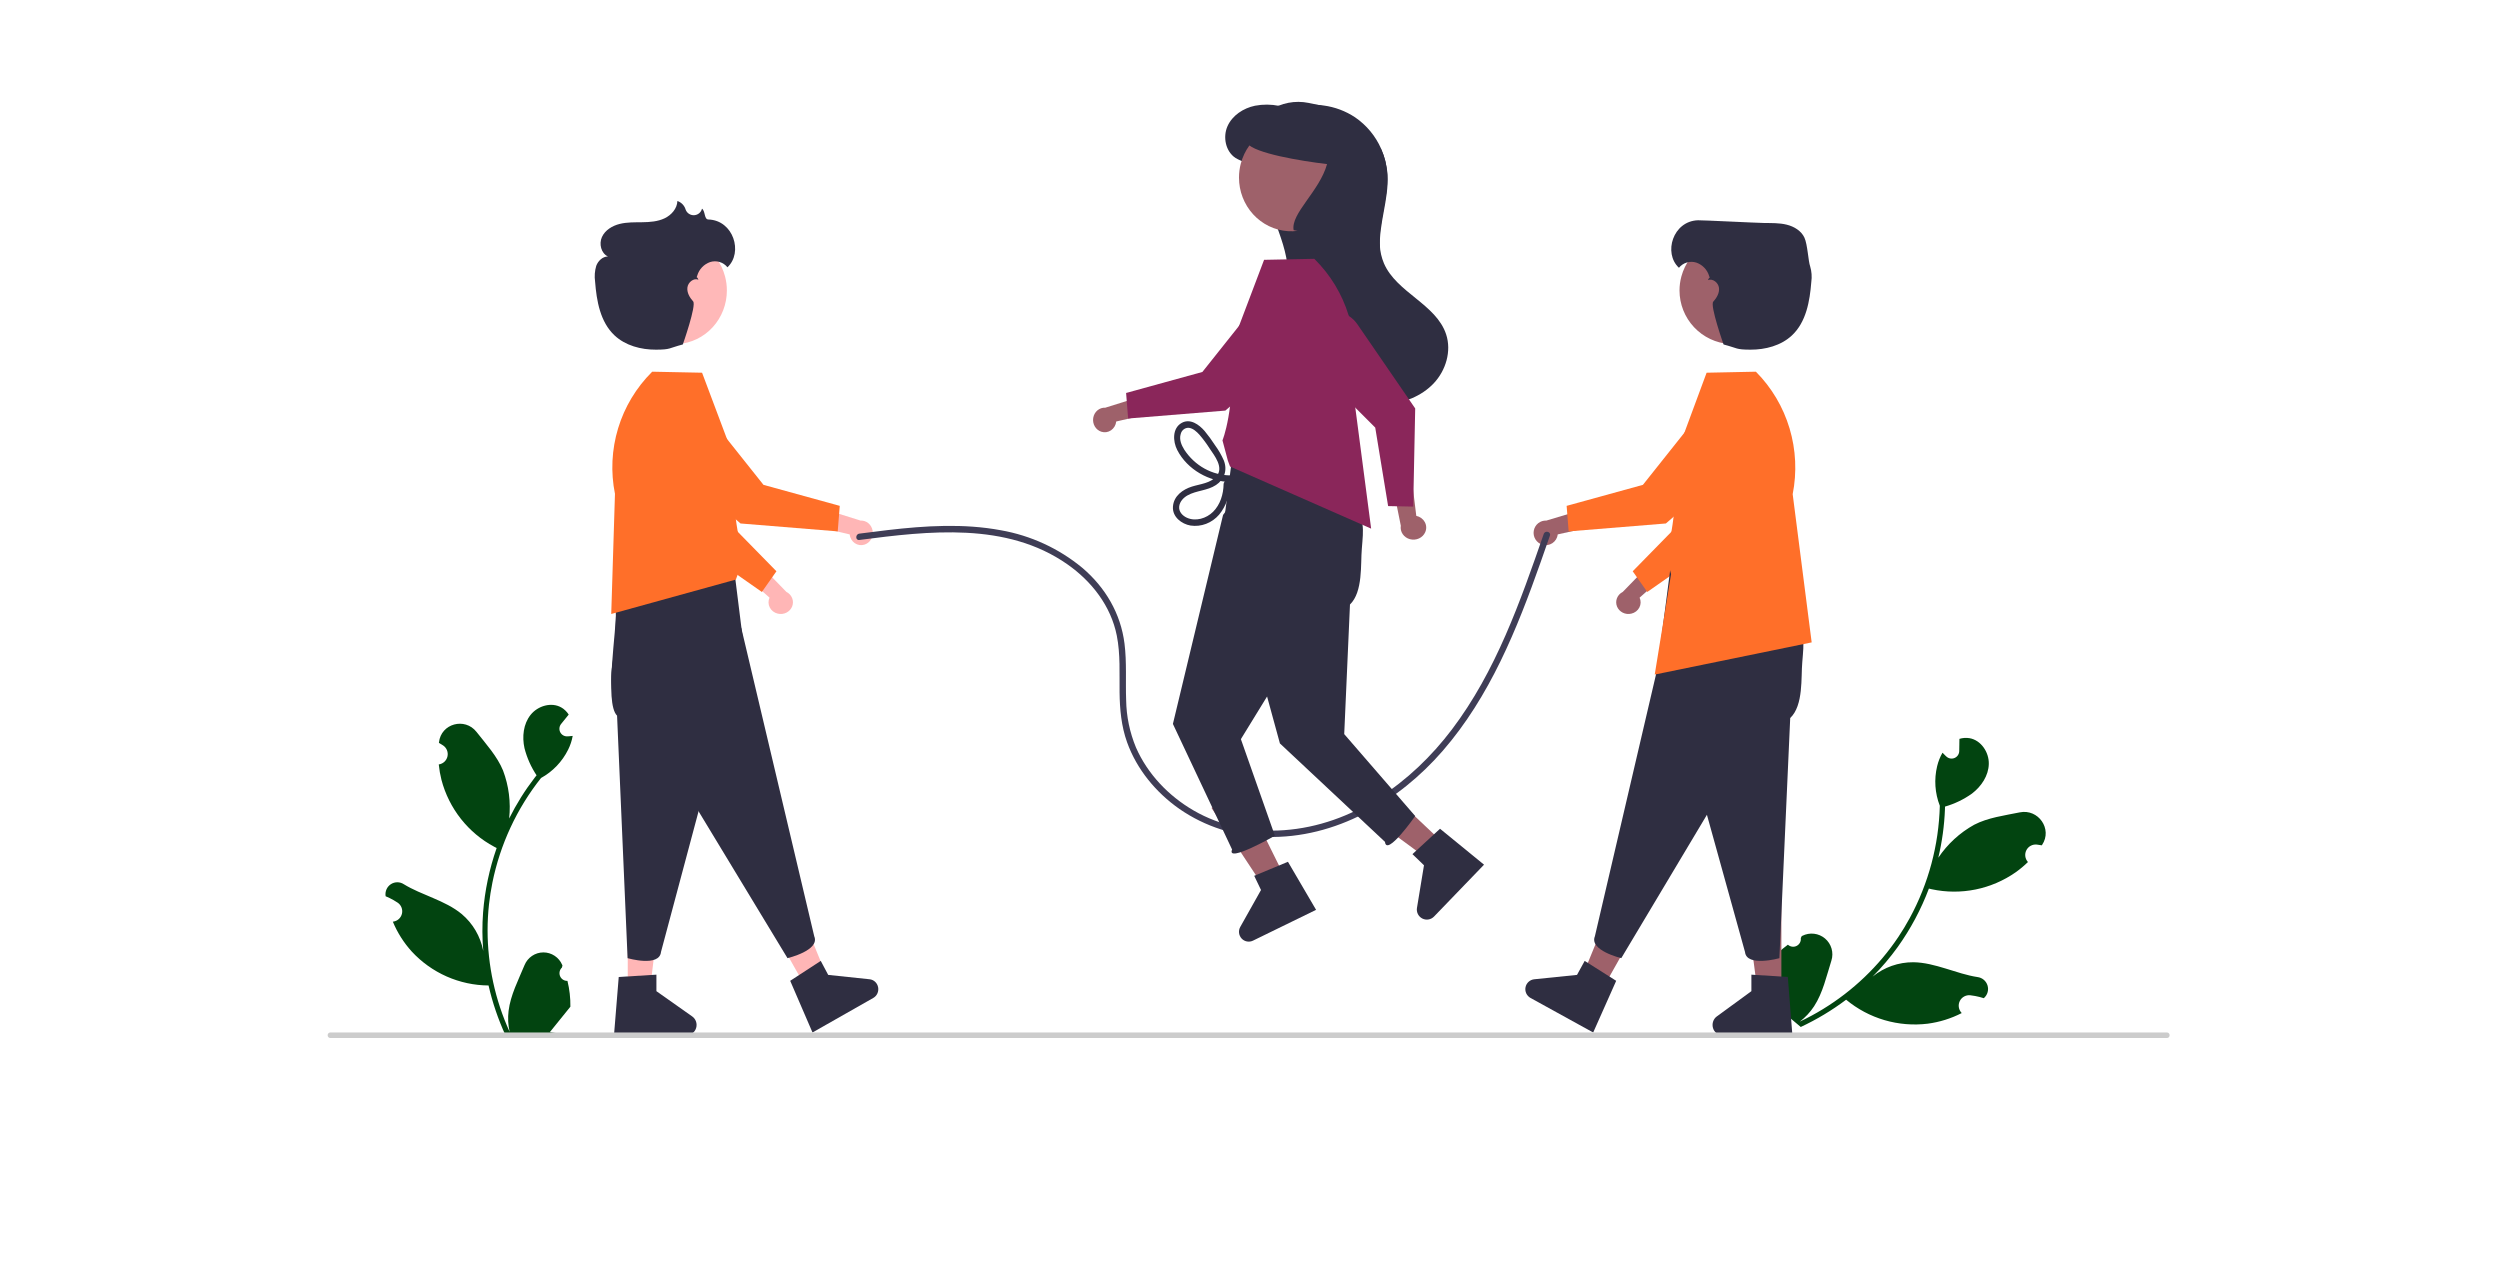 <svg width="908" height="461" viewBox="0 0 908 461" fill="none" xmlns="http://www.w3.org/2000/svg">
<path d="M206.095 356.248C205.529 356.275 204.968 356.125 204.489 355.819C204.01 355.514 203.636 355.067 203.417 354.54C203.198 354.013 203.146 353.431 203.266 352.873C203.387 352.315 203.675 351.808 204.091 351.42C204.161 351.141 204.211 350.94 204.281 350.661C204.256 350.6 204.23 350.539 204.205 350.479C203.635 349.121 202.679 347.963 201.457 347.151C200.236 346.339 198.804 345.909 197.34 345.914C195.877 345.92 194.448 346.361 193.232 347.182C192.017 348.003 191.069 349.168 190.509 350.53C188.269 355.966 185.417 361.411 184.715 367.159C184.405 369.7 184.536 372.275 185.1 374.771C179.839 363.207 177.107 350.638 177.089 337.917C177.088 334.725 177.264 331.535 177.616 328.362C177.908 325.762 178.312 323.179 178.828 320.616C181.648 306.705 187.703 293.667 196.495 282.572C200.75 280.233 204.192 276.635 206.355 272.264C207.139 270.693 207.693 269.016 208 267.285C207.52 267.348 207.032 267.388 206.552 267.42C206.403 267.428 206.245 267.436 206.096 267.444L206.039 267.446C205.512 267.47 204.988 267.34 204.533 267.071C204.077 266.802 203.708 266.406 203.47 265.931C203.233 265.456 203.136 264.922 203.193 264.393C203.249 263.864 203.457 263.362 203.789 262.949C203.997 262.692 204.204 262.435 204.412 262.179C204.726 261.782 205.049 261.394 205.364 260.997C205.4 260.96 205.434 260.92 205.466 260.878C205.828 260.426 206.19 259.982 206.552 259.53C205.891 258.497 205.003 257.631 203.955 257.001C200.327 254.86 195.322 256.343 192.702 259.649C190.074 262.956 189.578 267.594 190.491 271.725C191.388 275.24 192.873 278.576 194.882 281.589C194.685 281.843 194.48 282.089 194.284 282.342C190.687 287.002 187.553 292.005 184.925 297.281C185.564 291.371 184.802 285.392 182.7 279.837C180.57 274.659 176.578 270.299 173.062 265.823C168.839 260.447 160.18 262.794 159.436 269.609C159.428 269.675 159.421 269.74 159.415 269.806C159.937 270.103 160.448 270.418 160.948 270.752C161.576 271.175 162.063 271.779 162.345 272.485C162.626 273.192 162.69 273.968 162.526 274.711C162.363 275.454 161.98 276.131 161.429 276.651C160.877 277.172 160.183 277.512 159.436 277.628L159.359 277.64C159.546 279.537 159.874 281.416 160.343 283.262C161.702 288.416 164.102 293.231 167.394 297.406C170.686 301.581 174.798 305.026 179.473 307.525C179.78 307.683 180.08 307.842 180.386 307.993C177.746 315.531 176.09 323.383 175.46 331.352C175.103 336.053 175.124 340.775 175.523 345.473L175.5 345.307C174.492 340.083 171.727 335.369 167.67 331.962C161.644 326.975 153.131 325.138 146.63 321.129C145.939 320.682 145.136 320.444 144.315 320.442C143.494 320.44 142.69 320.674 141.997 321.118C141.304 321.561 140.751 322.195 140.404 322.945C140.057 323.695 139.929 324.529 140.037 325.349C140.046 325.407 140.055 325.465 140.064 325.524C141.033 325.921 141.976 326.38 142.889 326.895C143.411 327.192 143.922 327.507 144.422 327.841C145.051 328.264 145.538 328.868 145.819 329.574C146.101 330.281 146.164 331.057 146.001 331.8C145.837 332.543 145.455 333.22 144.903 333.74C144.352 334.261 143.657 334.601 142.91 334.717L142.834 334.729C142.779 334.737 142.732 334.745 142.677 334.753C144.332 338.737 146.656 342.403 149.546 345.592C153.117 349.452 157.432 352.537 162.228 354.657C167.024 356.777 172.199 357.888 177.435 357.922H177.443C178.865 364.146 180.925 370.205 183.589 376H205.545C205.624 375.754 205.694 375.5 205.765 375.255C203.733 375.383 201.693 375.261 199.69 374.89C201.319 372.876 202.948 370.846 204.577 368.832C204.613 368.794 204.647 368.755 204.679 368.713C205.505 367.682 206.34 366.66 207.166 365.629L207.166 365.628C207.21 362.468 206.851 359.316 206.096 356.249L206.095 356.248Z" fill="#024410"/>
<path d="M649.368 343.111C649.79 343.5 650.322 343.751 650.892 343.828C651.461 343.905 652.041 343.806 652.552 343.543C653.063 343.28 653.481 342.866 653.749 342.358C654.017 341.849 654.122 341.271 654.05 340.701C654.177 340.44 654.268 340.253 654.395 339.993C654.454 339.962 654.513 339.932 654.571 339.902C655.894 339.229 657.385 338.961 658.859 339.133C660.333 339.305 661.723 339.908 662.855 340.867C663.987 341.826 664.81 343.098 665.221 344.523C665.632 345.949 665.613 347.463 665.166 348.878C663.382 354.524 662.068 360.577 658.89 365.46C657.484 367.618 655.714 369.515 653.66 371.068C665.233 365.599 675.495 357.705 683.749 347.924C685.817 345.467 687.747 342.897 689.529 340.224C690.988 338.032 692.347 335.781 693.606 333.47C700.429 320.922 704.177 306.934 704.542 292.656C702.756 288.079 702.416 283.064 703.568 278.288C703.978 276.567 704.634 274.914 705.518 273.381C705.849 273.743 706.202 274.092 706.554 274.43C706.665 274.534 706.782 274.642 706.893 274.746L706.935 274.785C707.329 275.147 707.819 275.388 708.347 275.479C708.874 275.569 709.417 275.505 709.909 275.295C710.402 275.084 710.822 274.736 711.121 274.291C711.42 273.847 711.584 273.326 711.593 272.791C711.599 272.458 711.604 272.125 711.61 271.792C711.622 271.281 711.624 270.772 711.636 270.261C711.632 270.208 711.632 270.155 711.634 270.103C711.646 269.519 711.652 268.941 711.664 268.356C712.846 267.992 714.097 267.906 715.318 268.104C719.519 268.823 722.442 273.23 722.334 277.485C722.232 281.745 719.611 285.639 716.227 288.224C713.254 290.344 709.941 291.943 706.431 292.952C706.419 293.276 706.418 293.599 706.407 293.922C706.179 299.856 705.37 305.753 703.991 311.528C707.324 306.562 711.789 302.457 717.018 299.551C722.024 296.955 727.947 296.204 733.574 295.052C740.333 293.669 745.532 301.125 741.695 306.857C741.658 306.912 741.62 306.967 741.583 307.023C740.986 306.911 740.385 306.82 739.781 306.75C739.019 306.665 738.25 306.813 737.574 307.173C736.898 307.533 736.346 308.089 735.992 308.768C735.637 309.447 735.496 310.217 735.586 310.978C735.677 311.738 735.995 312.454 736.5 313.03L736.551 313.089C735.178 314.428 733.706 315.66 732.146 316.775C727.754 319.856 722.772 321.997 717.513 323.063C712.254 324.13 706.832 324.098 701.586 322.972C701.245 322.893 700.91 322.82 700.574 322.736C697.74 330.262 693.938 337.387 689.265 343.932C686.497 347.784 683.421 351.406 680.069 354.763L680.195 354.65C684.361 351.286 689.56 349.462 694.915 349.486C702.821 349.578 710.616 353.718 718.257 354.874C719.083 354.98 719.861 355.321 720.499 355.855C721.137 356.389 721.609 357.095 721.86 357.888C722.11 358.682 722.128 359.53 721.912 360.334C721.696 361.138 721.254 361.863 720.64 362.424C720.595 362.463 720.55 362.502 720.506 362.541C719.496 362.215 718.467 361.952 717.425 361.754C716.827 361.641 716.227 361.551 715.623 361.481C714.861 361.396 714.092 361.544 713.416 361.904C712.74 362.264 712.188 362.82 711.833 363.499C711.479 364.178 711.337 364.948 711.428 365.709C711.519 366.469 711.837 367.185 712.341 367.761L712.393 367.82C712.431 367.862 712.462 367.899 712.5 367.941C708.635 369.928 704.456 371.234 700.148 371.803C694.877 372.445 689.53 372.004 684.436 370.507C679.341 369.011 674.606 366.489 670.521 363.098L670.515 363.093C665.38 366.957 659.857 370.277 654.036 373L637 358.675C637.098 358.434 637.208 358.193 637.312 357.957C638.805 359.382 640.468 360.619 642.262 361.64C642.303 359.027 642.354 356.402 642.394 353.788C642.39 353.736 642.39 353.683 642.392 353.63C642.418 352.297 642.434 350.966 642.46 349.633L642.461 349.632C644.473 347.171 646.794 344.979 649.367 343.11L649.368 343.111Z" fill="#024410"/>
<path d="M282.501 222.875C281.874 222.73 281.289 222.456 280.785 222.07C280.281 221.685 279.871 221.198 279.585 220.645C279.298 220.091 279.142 219.484 279.126 218.866C279.111 218.248 279.237 217.635 279.496 217.069L268 206.862L275.907 205L285.611 214.978C286.574 215.458 287.32 216.26 287.708 217.232C288.095 218.203 288.098 219.278 287.714 220.251C287.331 221.225 286.588 222.029 285.628 222.513C284.667 222.997 283.554 223.125 282.501 222.875H282.501Z" fill="#FFB6B6"/>
<path d="M247.627 194.655L235.596 159.648C234.645 156.872 234.838 153.834 236.132 151.2C237.426 148.566 239.716 146.551 242.498 145.597C244.04 145.071 245.678 144.889 247.298 145.065C248.917 145.241 250.478 145.77 251.869 146.615C253.261 147.46 254.448 148.6 255.348 149.954C256.247 151.308 256.837 152.842 257.075 154.449L261.884 186.95L282 207.485L276.709 215L247.627 194.655Z" fill="#FF6F29"/>
<path d="M228.001 359H236.132L240 327H228L228.001 359Z" fill="#FFB6B6"/>
<path d="M224.725 354.835L238.409 354V359.993L251.419 369.176C252.061 369.63 252.545 370.282 252.8 371.036C253.054 371.791 253.066 372.609 252.834 373.371C252.602 374.133 252.137 374.799 251.508 375.272C250.879 375.745 250.119 376 249.338 376H223L224.725 354.835Z" fill="#2F2E41"/>
<path d="M235.042 203.592C235.042 203.592 232.436 200.776 227.441 207.428C222.826 213.452 223.055 214.628 223.651 222.28C224.136 227.752 219.382 255.253 224.12 259.928L227.94 348.008C227.94 348.008 239.53 351.363 240.075 345.734L270 233.734L266.425 205.098L235.042 203.592Z" fill="#2F2E41"/>
<path d="M292.31 358L300 353.878L287.35 323L276 329.084L292.31 358Z" fill="#FFB6B6"/>
<path d="M287 356.229L298.098 349L300.8 354.082L315.851 355.67C316.595 355.748 317.294 356.07 317.848 356.589C318.402 357.107 318.781 357.795 318.93 358.552C319.079 359.309 318.989 360.096 318.675 360.796C318.361 361.497 317.839 362.076 317.184 362.448L303.524 370.212L300.25 372.073L295.099 375L287 356.229Z" fill="#2F2E41"/>
<path d="M223.853 219.139C223.853 219.139 223.7 233.195 222.411 241.428C221.163 248.929 222.78 256.627 226.939 262.977C229.965 267.488 234.422 271.693 240.852 273.419L286.017 348C286.017 348 297.916 345.208 295.732 340.053L269.239 228.098L252.481 205L223.853 219.139Z" fill="#2F2E41"/>
<path d="M223.357 179.364L222 223L267.263 210.494L268.06 208.337L270 200.989C270 200.989 265.512 190.419 266.427 165.804L254.994 135.37L236.883 135L236.782 135.101C231.063 140.802 226.844 147.826 224.501 155.549C222.159 163.272 221.766 171.453 223.357 179.364Z" fill="#FF6F29"/>
<path d="M313.979 197.808C313.391 197.997 312.772 198.047 312.164 197.956C311.556 197.864 310.974 197.633 310.46 197.278C309.946 196.924 309.511 196.454 309.187 195.903C308.863 195.352 308.658 194.732 308.585 194.088L294 190.72L299.556 185L312.554 189.076C313.587 189.018 314.604 189.363 315.412 190.045C316.22 190.726 316.763 191.697 316.939 192.773C317.114 193.85 316.91 194.957 316.365 195.885C315.819 196.813 314.97 197.497 313.979 197.808V197.808Z" fill="#FFB6B6"/>
<path d="M268.951 190.125L240.856 165.715C238.632 163.778 237.256 161.026 237.032 158.063C236.808 155.1 237.754 152.168 239.662 149.911C240.72 148.662 242.036 147.664 243.517 146.989C244.998 146.313 246.608 145.976 248.232 146.001C249.856 146.027 251.455 146.414 252.915 147.136C254.375 147.857 255.66 148.895 256.679 150.177L277.296 176.096L305 183.728L304.264 193L268.951 190.125Z" fill="#FF6F29"/>
<path d="M264 105.51C263.998 110.457 262.163 115.219 258.867 118.83C255.572 122.441 251.063 124.631 246.252 124.958C241.442 125.284 236.691 123.721 232.962 120.586C229.232 117.452 226.803 112.979 226.166 108.075C225.53 103.171 226.734 98.201 229.534 94.174C232.333 90.147 236.52 87.362 241.246 86.385C245.972 85.407 250.883 86.309 254.984 88.909C259.086 91.509 262.071 95.612 263.335 100.386C263.777 102.056 264.001 103.779 264 105.51Z" fill="#FFB8B8"/>
<path d="M257.273 79.72C255.694 79.673 256.236 76.72 254.964 75.778C254.958 75.807 254.951 75.835 254.945 75.864C254.778 76.502 254.409 77.07 253.893 77.484C253.376 77.898 252.739 78.137 252.076 78.165C251.412 78.193 250.757 78.009 250.207 77.64C249.657 77.271 249.241 76.736 249.02 76.115C248.809 75.396 248.427 74.737 247.906 74.195C247.386 73.653 246.741 73.243 246.028 73C245.949 75.737 243.862 78.113 241.373 79.295C238.884 80.477 236.046 80.674 233.286 80.714C230.527 80.755 227.728 80.663 225.053 81.333C222.377 82.003 219.774 83.578 218.631 86.071C217.488 88.563 218.304 91.994 220.803 93.154C218.867 93.164 217.224 94.75 216.554 96.553C216.005 98.403 215.862 100.347 216.134 102.256C216.678 109.325 218.005 116.935 223.192 121.809C227.146 125.525 232.804 127.021 238.249 127C243.694 126.978 242.736 126.482 248.001 125.103C248.001 125.103 253.006 110.865 251.746 109.464C250.485 108.063 249.439 106.271 249.667 104.407C249.895 102.543 251.914 100.873 253.666 101.583C253.371 100.836 253.149 100.693 253.01 100.731C253.099 100.519 253.176 100.302 253.242 100.082C253.571 98.959 254.165 97.929 254.974 97.078C255.783 96.227 256.783 95.579 257.894 95.186C259.016 94.825 260.222 94.813 261.351 95.152C262.48 95.491 263.477 96.165 264.208 97.082C269.973 91.718 266.397 79.989 257.273 79.72Z" fill="#2F2E41"/>
<path d="M592.499 222.875C593.126 222.73 593.711 222.456 594.215 222.07C594.719 221.685 595.129 221.198 595.415 220.645C595.702 220.091 595.858 219.484 595.874 218.866C595.889 218.248 595.763 217.635 595.504 217.069L607 206.862L599.093 205L589.389 214.978C588.426 215.458 587.68 216.26 587.292 217.232C586.905 218.203 586.902 219.278 587.286 220.251C587.669 221.225 588.412 222.029 589.372 222.513C590.333 222.997 591.446 223.125 592.499 222.875H592.499Z" fill="#9E616A"/>
<path d="M598.291 215L593 207.485L613.116 186.95L617.925 154.449C618.163 152.842 618.753 151.308 619.652 149.954C620.552 148.6 621.739 147.46 623.131 146.615C624.522 145.77 626.083 145.241 627.702 145.065C629.322 144.889 630.96 145.071 632.502 145.597C635.284 146.551 637.574 148.566 638.868 151.2C640.162 153.834 640.355 156.872 639.404 159.648L627.373 194.655L598.291 215Z" fill="#FF6F29"/>
<path d="M646.998 359H638.19L634 327H647L646.998 359Z" fill="#9E616A"/>
<path d="M651 376H625.54C624.785 376 624.05 375.745 623.442 375.272C622.834 374.799 622.385 374.133 622.16 373.371C621.936 372.609 621.947 371.791 622.194 371.036C622.44 370.282 622.907 369.63 623.529 369.177L636.105 359.993V354L649.332 354.835L651 376Z" fill="#2F2E41"/>
<path d="M638.967 205C638.967 205 645.923 217.239 651.062 223.826C655.81 229.792 655.199 232.96 654.586 240.538C654.087 245.957 655.079 256.161 650.204 260.79L646.274 348.018C646.274 348.018 634.35 351.34 633.788 345.766L603 234.85L606.679 206.491L638.967 205Z" fill="#2F2E41"/>
<path d="M582.69 358L575 353.878L587.65 323L599 329.084L582.69 358Z" fill="#9E616A"/>
<path d="M578.648 375L573.336 372.073L569.96 370.212L555.873 362.448C555.198 362.076 554.659 361.497 554.335 360.796C554.011 360.096 553.919 359.309 554.072 358.552C554.226 357.795 554.617 357.107 555.188 356.589C555.759 356.07 556.481 355.748 557.247 355.67L572.768 354.082L575.556 349L587 356.229L578.648 375Z" fill="#2F2E41"/>
<path d="M650.172 219.139C650.172 219.139 650.323 233.195 651.594 241.428C652.826 248.929 651.23 256.627 647.128 262.977C644.143 267.488 639.746 271.693 633.403 273.419L588.849 348C588.849 348 577.11 345.208 579.264 340.053L605.399 228.098L621.931 205L650.172 219.139Z" fill="#2F2E41"/>
<path d="M637.836 135.101L637.736 135L619.84 135.37L608.542 165.882C609.446 190.56 605.011 201.157 605.011 201.157L606.929 208.523L601 245L658 233.318L651.102 179.477C652.675 171.546 652.286 163.344 649.972 155.601C647.657 147.859 643.488 140.816 637.836 135.101Z" fill="#FF6F29"/>
<path d="M560.152 197.808C560.765 197.997 561.412 198.047 562.047 197.956C562.681 197.864 563.288 197.633 563.825 197.278C564.361 196.924 564.814 196.454 565.153 195.903C565.491 195.352 565.705 194.732 565.781 194.088L581 190.72L575.203 185L561.639 189.076C560.562 189.018 559.501 189.363 558.657 190.045C557.814 190.726 557.247 191.697 557.064 192.773C556.881 193.85 557.094 194.957 557.663 195.885C558.232 196.813 559.118 197.497 560.152 197.808L560.152 197.808Z" fill="#9E616A"/>
<path d="M569.736 193L569 183.728L596.704 176.096L617.321 150.177C618.34 148.895 619.625 147.857 621.085 147.136C622.545 146.414 624.144 146.027 625.768 146.001C627.392 145.976 629.002 146.313 630.483 146.989C631.964 147.664 633.28 148.662 634.338 149.911C636.246 152.168 637.192 155.1 636.968 158.063C636.744 161.026 635.368 163.778 633.144 165.715L605.049 190.125L569.736 193Z" fill="#FF6F29"/>
<path d="M610.682 100.386C611.98 95.612 615.044 91.509 619.253 88.909C623.463 86.309 628.503 85.407 633.353 86.385C638.203 87.362 642.5 90.147 645.373 94.174C648.247 98.201 649.482 103.171 648.829 108.075C648.176 112.979 645.683 117.452 641.855 120.586C638.028 123.721 633.151 125.284 628.215 124.958C623.278 124.631 618.65 122.441 615.268 118.83C611.885 115.219 610.002 110.457 610 105.51C609.999 103.779 610.229 102.056 610.682 100.386Z" fill="#9E616A"/>
<path d="M616.727 80.002C618.306 79.955 637.954 80.95 640.714 80.99C643.473 81.03 646.272 80.939 648.947 81.605C651.623 82.271 654.226 83.837 655.369 86.315C656.512 88.792 656.776 94.942 657.446 96.734C657.995 98.573 658.138 100.506 657.866 102.404C657.322 109.43 655.995 116.995 650.808 121.84C646.854 125.534 641.196 127.021 635.751 127C630.306 126.978 631.264 126.485 625.999 125.114C625.999 125.114 620.994 110.961 622.254 109.569C623.514 108.176 624.561 106.395 624.333 104.542C624.105 102.689 622.086 101.029 620.334 101.734C620.629 100.992 620.851 100.85 620.99 100.888C620.901 100.677 620.824 100.461 620.758 100.242C620.429 99.126 619.835 98.102 619.026 97.257C618.217 96.41 617.217 95.766 616.106 95.376C614.984 95.017 613.778 95.005 612.649 95.342C611.52 95.679 610.523 96.348 609.792 97.261C604.027 91.928 607.603 80.269 616.727 80.002Z" fill="#2F2E41"/>
<path d="M312.104 196.118C337.353 192.839 365.541 189.497 387.636 204.931C396.535 211.147 403.499 220.138 405.624 230.863C406.967 237.644 406.539 244.609 406.626 251.476C406.704 257.626 407.262 263.762 409.353 269.591C412.889 279.447 419.818 287.818 428.391 293.827C437.692 300.246 448.709 303.78 460.042 303.979C485.134 304.6 508.012 291.117 523.985 272.724C541.14 252.972 550.981 228.474 559.568 204.163C560.7 200.957 561.821 197.747 562.931 194.534C563.419 193.129 561.174 192.525 560.689 193.922C552.107 218.636 543.307 243.854 527.308 264.976C512.636 284.348 491.305 299.748 466.292 301.528C454.889 302.339 443.415 300.113 433.511 294.359C424.418 289.076 416.8 281.12 412.587 271.489C410.319 266.025 409.109 260.187 409.017 254.28C408.765 247.443 409.272 240.57 408.421 233.762C407.057 222.848 401.465 213.328 393.068 206.216C384.585 199.204 374.402 194.507 363.526 192.591C349.983 190.062 336.119 190.941 322.519 192.514C319.043 192.916 315.573 193.364 312.104 193.814C310.642 194.004 310.622 196.311 312.104 196.118Z" fill="#3F3D56"/>
<path d="M520.705 139.248C516.275 143.928 509.835 146.406 503.395 146.901C498.779 147.254 494.139 146.662 489.762 145.16C485.385 143.658 481.364 141.278 477.947 138.168C474.531 135.058 471.792 131.284 469.899 127.078C468.007 122.873 467.001 118.326 466.944 113.718C466.874 108.545 468.007 103.394 467.751 98.22C467.115 85.44 458.099 73.826 459.061 61.061L465.237 62.968C461.094 61.671 456.95 60.373 452.807 59.076C451.386 58.698 450.024 58.129 448.757 57.385C445.141 55.022 444.078 49.809 445.816 45.864C447.562 41.917 451.589 39.276 455.833 38.396C458.721 37.85 461.689 37.869 464.57 38.45C465.949 38.695 467.312 39.022 468.651 39.431C472.556 38.15 476.703 37.771 480.778 38.322C484.853 38.873 488.748 40.34 492.168 42.612C496.325 45.456 499.599 49.402 501.618 54.003C502.91 56.905 503.664 60.015 503.845 63.184C504.311 71.802 500.617 80.729 501.145 89.054C501.258 91.331 501.77 93.57 502.658 95.672C507.236 106.274 521.629 110.467 525.236 121.441C527.246 127.549 525.136 134.568 520.705 139.248Z" fill="#2F2E41"/>
<path d="M523 305.07L517.154 311L491 291.752L499.629 283L523 305.07Z" fill="#9E616A"/>
<path d="M539 314.053L534.766 318.445L532.074 321.237L520.844 332.887C520.306 333.446 519.604 333.818 518.839 333.948C518.075 334.079 517.289 333.961 516.596 333.613C515.904 333.265 515.34 332.704 514.988 332.013C514.636 331.321 514.515 330.535 514.64 329.77L517.189 314.267L513 310.222L523.016 301L539 314.053Z" fill="#2F2E41"/>
<path d="M466 317.323L458.219 321L440 293.427L451.484 288L466 317.323Z" fill="#9E616A"/>
<path d="M478 330.453L472.655 333.063L469.258 334.722L455.082 341.643C454.402 341.975 453.635 342.079 452.893 341.94C452.151 341.801 451.472 341.426 450.956 340.87C450.44 340.314 450.114 339.606 450.025 338.849C449.936 338.092 450.088 337.327 450.461 336.664L457.999 323.246L455.531 318.096L467.783 313L478 330.453Z" fill="#2F2E41"/>
<path d="M479.287 164C479.287 164 486.112 176.187 491.154 182.747C495.812 188.687 495.212 191.841 494.611 199.388C494.121 204.783 495.094 214.944 490.312 219.554L488.222 266.627L514 296.391C514 296.391 503.578 311.313 503.027 305.763L464.864 270.012L444 193.723L447.609 165.485L479.287 164Z" fill="#2F2E41"/>
<path d="M490.125 178.102C490.125 178.102 490.281 192.121 491.584 200.333C492.847 207.814 491.211 215.492 487.004 221.825C483.943 226.324 479.435 230.519 472.93 232.24L450.689 268.453L463.043 303.537C463.043 303.537 445.286 313.688 447.494 308.547L426 262.932L444.215 187.038L461.167 164L490.125 178.102Z" fill="#2F2E41"/>
<path d="M477.451 94.101L477.349 94L459.112 94.369L447.598 124.782C448.519 149.38 444 159.943 444 159.943L445.954 167.285L446.756 169.441L498 192L490.97 138.333C492.573 130.427 492.177 122.252 489.819 114.534C487.46 106.817 483.211 99.797 477.451 94.101Z" fill="#8A265A"/>
<path d="M400.021 156.808C400.609 156.997 401.228 157.047 401.836 156.956C402.444 156.864 403.026 156.633 403.54 156.278C404.054 155.924 404.489 155.454 404.813 154.903C405.137 154.352 405.342 153.732 405.415 153.088L420 149.72L414.444 144L401.446 148.076C400.413 148.018 399.396 148.363 398.588 149.045C397.78 149.726 397.237 150.697 397.061 151.773C396.886 152.85 397.09 153.957 397.635 154.885C398.181 155.813 399.03 156.497 400.021 156.808L400.021 156.808Z" fill="#9E616A"/>
<path d="M409.736 152L409 142.728L436.704 135.096L457.321 109.177C458.34 107.895 459.625 106.857 461.085 106.136C462.545 105.414 464.144 105.027 465.768 105.001C467.392 104.976 469.002 105.313 470.483 105.989C471.964 106.664 473.28 107.662 474.338 108.911C476.246 111.168 477.192 114.1 476.968 117.063C476.744 120.026 475.368 122.778 473.144 124.715L445.049 149.125L409.736 152Z" fill="#8A265A"/>
<path d="M517.643 193.286C517.903 192.699 518.024 192.066 517.996 191.43C517.969 190.795 517.794 190.173 517.484 189.608C517.174 189.043 516.737 188.549 516.203 188.161C515.67 187.773 515.052 187.5 514.395 187.361L512.522 172L506 177.161L508.778 190.957C508.605 192.016 508.849 193.098 509.464 193.997C510.079 194.897 511.022 195.553 512.115 195.84C513.208 196.127 514.374 196.026 515.393 195.555C516.412 195.084 517.213 194.277 517.643 193.286Z" fill="#9E616A"/>
<path d="M513.28 184L504.165 183.811L499.487 155.302L476.268 132.064C475.121 130.915 474.237 129.524 473.679 127.99C473.121 126.456 472.903 124.816 473.04 123.186C473.177 121.557 473.667 119.979 474.473 118.563C475.28 117.147 476.384 115.928 477.707 114.994C480.099 113.308 483.053 112.654 485.92 113.174C488.787 113.695 491.333 115.347 493 117.769L514 148.345L513.28 184Z" fill="#8A265A"/>
<path d="M450.665 59.386C451.929 54.612 454.914 50.509 459.016 47.909C463.117 45.309 468.028 44.407 472.754 45.385C477.48 46.362 481.667 49.147 484.466 53.174C487.266 57.201 488.47 62.171 487.834 67.075C487.197 71.979 484.768 76.451 481.038 79.586C477.309 82.721 472.558 84.284 467.748 83.958C462.937 83.631 458.428 81.441 455.132 77.83C451.837 74.219 450.002 69.457 450 64.51C449.999 62.779 450.223 61.056 450.665 59.386Z" fill="#9E616A"/>
<path d="M446.931 172.664C443.631 172.652 440.383 171.8 437.463 170.182C434.543 168.564 432.038 166.227 430.16 163.37C429.119 161.717 428.22 159.666 428.827 157.661C428.99 156.957 429.39 156.34 429.953 155.922C430.515 155.505 431.202 155.316 431.886 155.391C433.371 155.61 434.648 156.805 435.643 157.901C436.989 159.466 438.225 161.132 439.339 162.887C441.105 165.513 444.54 169.765 441.884 172.91C439.65 175.555 435.892 175.779 432.885 176.732C429.635 177.763 426.308 180.075 426.016 183.975C425.732 187.768 429.193 190.326 432.384 190.876C434.292 191.162 436.238 190.951 438.05 190.262C439.863 189.573 441.487 188.427 442.782 186.923C445.313 183.842 446.694 179.897 446.669 175.824C446.664 175.516 446.546 175.222 446.339 175.004C446.132 174.786 445.853 174.661 445.561 174.656C445.268 174.651 444.985 174.765 444.771 174.975C444.557 175.185 444.429 175.474 444.414 175.782C444.359 179.492 443.204 183.282 440.594 185.882C438.15 188.316 434.267 189.476 431.083 188.042C429.508 187.333 428.042 185.841 428.286 183.899C428.51 182.116 429.885 180.721 431.322 179.916C434.572 178.096 438.475 178.257 441.645 176.157C444.667 174.155 445.873 170.804 444.5 167.252C443.635 165.281 442.561 163.421 441.296 161.706C440.138 159.905 438.877 158.18 437.52 156.54C435.482 154.182 432.289 151.897 429.221 153.58C425.725 155.498 425.957 160.309 427.575 163.456C431.264 170.631 439.286 175.007 446.891 175.038C447.184 175.033 447.463 174.908 447.669 174.691C447.876 174.473 447.995 174.179 448 173.871C448.005 173.563 447.896 173.265 447.697 173.04C447.497 172.815 447.223 172.68 446.93 172.664L446.931 172.664Z" fill="#2F2E41"/>
<path d="M501.22 90L469.85 83.596C468.709 77.584 479.247 69.482 481.985 59.604C477.09 59.015 470.534 58.033 464.86 56.752C459.186 55.463 454.385 53.883 453 52.084C454.006 47.183 456.919 42.882 461.1 40.125C465.281 37.368 470.387 36.381 475.296 37.381L479.144 38.167C479.27 38.191 479.396 38.222 479.522 38.254C484.24 39.307 488.369 42.136 491.052 46.151C494.994 48.327 498.584 51.085 501.7 54.331C503.01 57.285 503.775 60.45 503.959 63.675C504.431 72.445 500.685 81.529 501.22 90Z" fill="#2F2E41"/>
<path d="M788 376C788 376.131 787.977 376.262 787.931 376.383C787.885 376.505 787.817 376.615 787.731 376.708C787.646 376.801 787.544 376.875 787.432 376.925C787.32 376.975 787.2 377 787.079 377H119.921C119.677 377 119.442 376.895 119.27 376.707C119.097 376.52 119 376.265 119 376C119 375.735 119.097 375.48 119.27 375.293C119.442 375.105 119.677 375 119.921 375H787.079C787.2 375 787.32 375.025 787.432 375.075C787.544 375.125 787.646 375.199 787.731 375.292C787.817 375.385 787.885 375.495 787.931 375.617C787.977 375.738 788 375.869 788 376Z" fill="#CCCCCC"/>
</svg>
